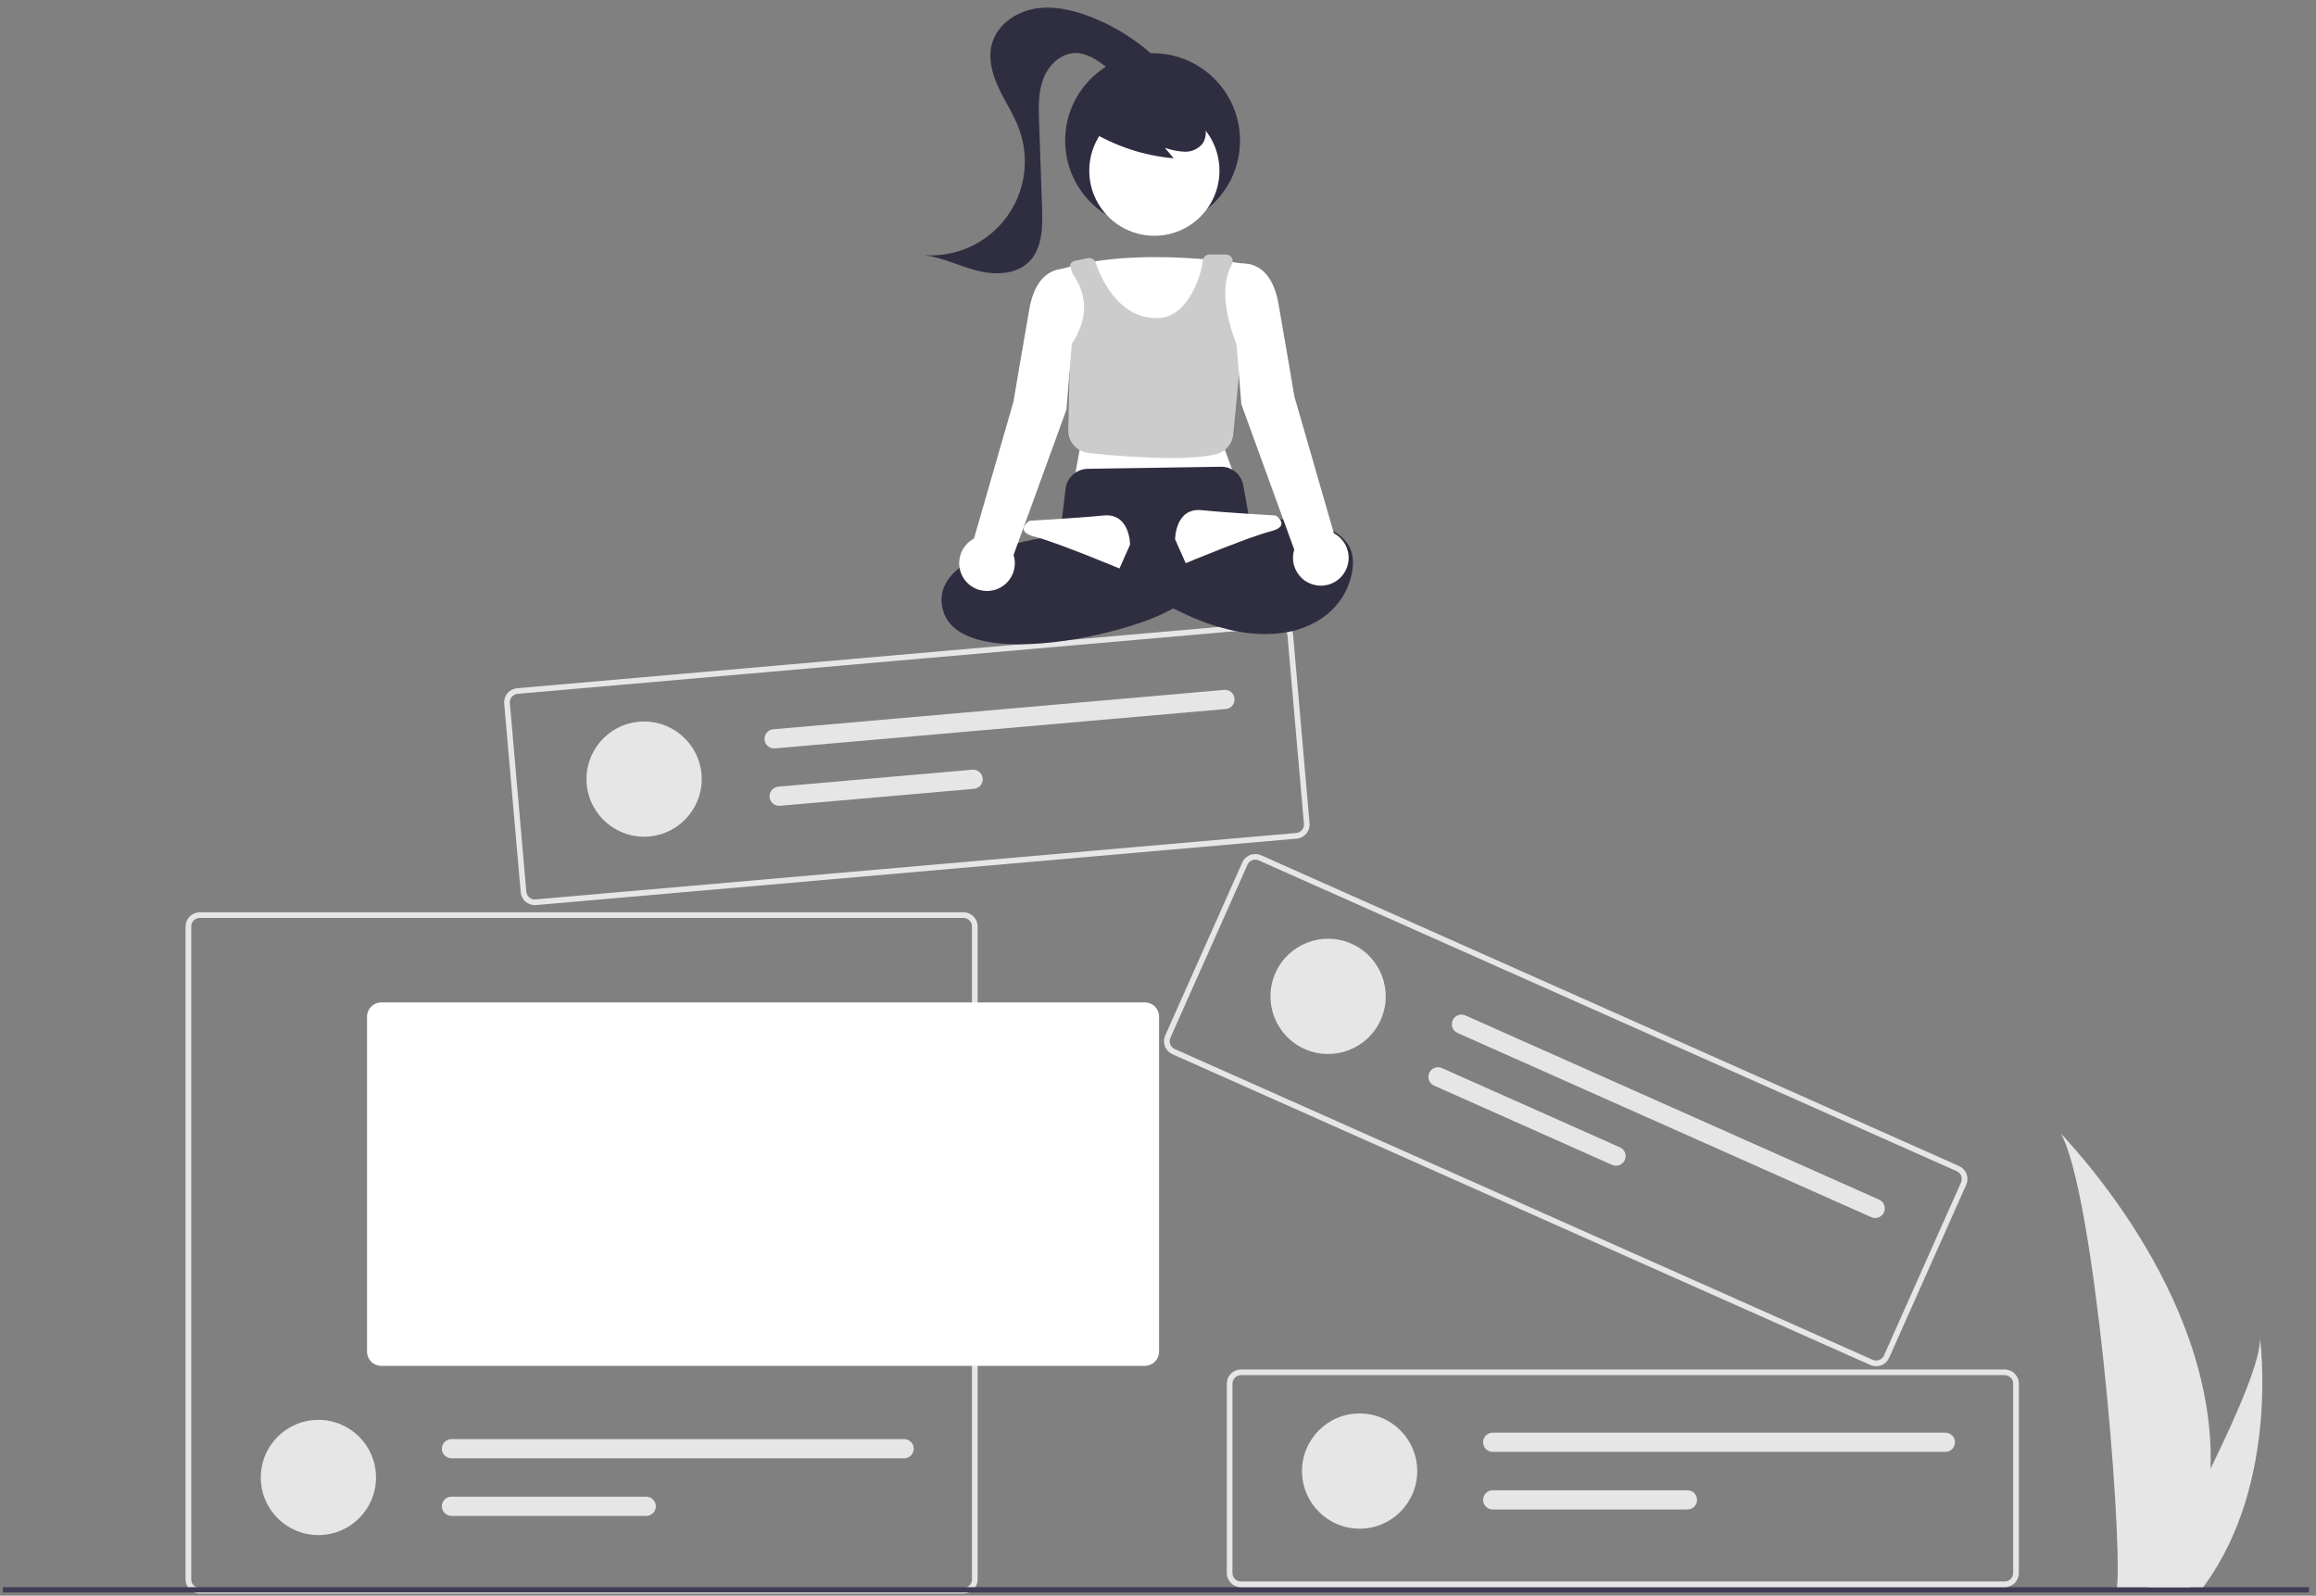 <svg width="238" height="164" viewBox="0 0 238 164" fill="none" xmlns="http://www.w3.org/2000/svg">
<rect x="0" y="0" width="238" height="164" fill="#808080" stroke="none"/>
<g clip-path="url(#clip0_27_347)">
<path d="M99.01 163.784H20.524C20.139 163.784 19.77 163.63 19.497 163.358C19.225 163.085 19.071 162.716 19.071 162.331V95.215C19.071 94.829 19.225 94.46 19.497 94.187C19.77 93.915 20.139 93.762 20.524 93.761H99.01C99.395 93.762 99.765 93.915 100.037 94.187C100.31 94.46 100.463 94.829 100.463 95.215V162.33C100.463 162.716 100.31 163.085 100.037 163.358C99.765 163.63 99.395 163.783 99.01 163.784V163.784ZM20.524 94.341C20.293 94.342 20.072 94.434 19.909 94.597C19.745 94.76 19.653 94.982 19.653 95.213V162.33C19.653 162.561 19.745 162.783 19.909 162.946C20.072 163.109 20.293 163.201 20.524 163.202H99.01C99.241 163.201 99.462 163.109 99.626 162.946C99.789 162.783 99.881 162.561 99.881 162.33V95.215C99.881 94.984 99.789 94.762 99.626 94.599C99.462 94.436 99.241 94.344 99.01 94.343L20.524 94.341Z" fill="#E6E6E6"/>
<path d="M32.719 157.769C35.989 157.769 38.64 155.119 38.64 151.849C38.64 148.579 35.989 145.928 32.719 145.928C29.45 145.928 26.799 148.579 26.799 151.849C26.799 155.119 29.45 157.769 32.719 157.769Z" fill="#E6E6E6"/>
<path d="M46.393 147.902C46.132 147.902 45.881 148.006 45.696 148.191C45.511 148.376 45.407 148.627 45.407 148.888C45.407 149.15 45.511 149.401 45.696 149.586C45.881 149.771 46.132 149.875 46.393 149.875H92.912C93.174 149.875 93.425 149.771 93.61 149.586C93.795 149.401 93.899 149.15 93.899 148.888C93.899 148.627 93.795 148.376 93.61 148.191C93.425 148.006 93.174 147.902 92.912 147.902H46.393Z" fill="#E6E6E6"/>
<path d="M46.393 153.823C46.132 153.823 45.881 153.926 45.696 154.112C45.511 154.297 45.407 154.548 45.407 154.809C45.407 155.071 45.511 155.322 45.696 155.507C45.881 155.692 46.132 155.796 46.393 155.796H66.411C66.672 155.796 66.923 155.692 67.108 155.507C67.293 155.322 67.397 155.071 67.397 154.809C67.397 154.548 67.293 154.297 67.108 154.112C66.923 153.926 66.672 153.823 66.411 153.823H46.393Z" fill="#E6E6E6"/>
<path d="M117.658 140.375H39.172C38.786 140.374 38.417 140.221 38.144 139.949C37.872 139.676 37.719 139.307 37.718 138.921V104.478C37.719 104.092 37.872 103.723 38.144 103.45C38.417 103.178 38.786 103.025 39.172 103.024H117.658C118.043 103.025 118.413 103.178 118.685 103.45C118.957 103.723 119.111 104.092 119.111 104.478V138.921C119.111 139.307 118.957 139.676 118.685 139.949C118.413 140.221 118.043 140.374 117.658 140.375Z" fill="white"/>
<path d="M55.155 115.03C54.893 115.03 54.642 115.134 54.457 115.319C54.272 115.504 54.168 115.755 54.168 116.016C54.168 116.278 54.272 116.529 54.457 116.714C54.642 116.899 54.893 117.003 55.155 117.003H101.674C101.935 117.003 102.186 116.899 102.371 116.714C102.556 116.529 102.66 116.278 102.66 116.016C102.66 115.755 102.556 115.504 102.371 115.319C102.186 115.134 101.935 115.03 101.674 115.03H55.155Z" fill="white"/>
<path d="M55.155 120.747C54.893 120.747 54.642 120.851 54.457 121.036C54.272 121.221 54.168 121.472 54.168 121.734C54.168 121.996 54.272 122.247 54.457 122.432C54.642 122.617 54.893 122.721 55.155 122.721H101.674C101.935 122.721 102.186 122.617 102.371 122.432C102.556 122.247 102.66 121.996 102.66 121.734C102.66 121.472 102.556 121.221 102.371 121.036C102.186 120.851 101.935 120.747 101.674 120.747H55.155Z" fill="white"/>
<path d="M55.155 126.396C54.893 126.396 54.642 126.5 54.457 126.685C54.272 126.87 54.168 127.121 54.168 127.382C54.168 127.644 54.272 127.895 54.457 128.08C54.642 128.265 54.893 128.369 55.155 128.369H75.172C75.433 128.369 75.684 128.265 75.87 128.08C76.055 127.895 76.159 127.644 76.159 127.382C76.159 127.121 76.055 126.87 75.87 126.685C75.684 126.5 75.433 126.396 75.172 126.396H55.155Z" fill="white"/>
<path d="M237.271 163.124H0.289V163.669H237.271V163.124Z" fill="#3F3D56"/>
<path d="M206.01 163.124H127.524C127.139 163.124 126.769 162.971 126.497 162.698C126.225 162.426 126.071 162.056 126.071 161.671V142.202C126.071 141.816 126.225 141.447 126.497 141.175C126.769 140.902 127.139 140.749 127.524 140.748H206.01C206.395 140.749 206.765 140.902 207.037 141.175C207.31 141.447 207.463 141.816 207.463 142.202V161.671C207.463 162.056 207.31 162.426 207.037 162.698C206.765 162.971 206.395 163.124 206.01 163.124ZM127.524 141.328C127.293 141.329 127.072 141.421 126.909 141.584C126.745 141.748 126.653 141.969 126.653 142.2V161.669C126.653 161.9 126.745 162.121 126.909 162.284C127.072 162.448 127.293 162.54 127.524 162.54H206.01C206.241 162.54 206.462 162.448 206.626 162.284C206.789 162.121 206.881 161.9 206.881 161.669V142.202C206.881 141.971 206.789 141.749 206.626 141.586C206.462 141.423 206.241 141.331 206.01 141.33L127.524 141.328Z" fill="#E6E6E6"/>
<path d="M139.719 157.11C142.989 157.11 145.64 154.459 145.64 151.189C145.64 147.919 142.989 145.269 139.719 145.269C136.45 145.269 133.799 147.919 133.799 151.189C133.799 154.459 136.45 157.11 139.719 157.11Z" fill="#E6E6E6"/>
<path d="M153.393 147.242C153.132 147.242 152.881 147.346 152.696 147.531C152.511 147.716 152.407 147.967 152.407 148.229C152.407 148.491 152.511 148.741 152.696 148.927C152.881 149.112 153.132 149.216 153.393 149.216H199.912C200.174 149.216 200.425 149.112 200.61 148.927C200.795 148.741 200.899 148.491 200.899 148.229C200.899 147.967 200.795 147.716 200.61 147.531C200.425 147.346 200.174 147.242 199.912 147.242H153.393Z" fill="#E6E6E6"/>
<path d="M153.393 153.163C153.132 153.163 152.881 153.267 152.696 153.452C152.511 153.637 152.407 153.888 152.407 154.15C152.407 154.411 152.511 154.662 152.696 154.847C152.881 155.032 153.132 155.136 153.393 155.136H173.411C173.672 155.136 173.923 155.032 174.108 154.847C174.293 154.662 174.397 154.411 174.397 154.15C174.397 153.888 174.293 153.637 174.108 153.452C173.923 153.267 173.672 153.163 173.411 153.163H153.393Z" fill="#E6E6E6"/>
<path d="M192.213 140.291L120.477 108.347C120.125 108.19 119.85 107.9 119.712 107.54C119.574 107.18 119.584 106.78 119.74 106.427L127.664 88.632C127.822 88.28 128.112 88.005 128.472 87.867C128.832 87.729 129.232 87.739 129.584 87.896L201.32 119.839C201.672 119.997 201.948 120.287 202.086 120.647C202.224 121.007 202.214 121.407 202.057 121.759L194.133 139.554C193.976 139.906 193.686 140.181 193.326 140.319C192.966 140.457 192.566 140.447 192.213 140.291ZM129.348 88.426C129.137 88.332 128.897 88.326 128.681 88.409C128.466 88.492 128.292 88.657 128.197 88.868L120.273 106.662C120.18 106.874 120.174 107.113 120.256 107.329C120.339 107.545 120.504 107.719 120.715 107.813L192.451 139.757C192.662 139.851 192.902 139.857 193.118 139.774C193.333 139.691 193.508 139.526 193.602 139.315L201.525 121.522C201.619 121.311 201.625 121.071 201.542 120.856C201.459 120.64 201.294 120.466 201.083 120.371L129.348 88.426Z" fill="#E6E6E6"/>
<path d="M134.071 107.813C137.06 109.144 140.561 107.8 141.892 104.812C143.223 101.823 141.879 98.321 138.89 96.991C135.902 95.66 132.4 97.004 131.069 99.992C129.739 102.981 131.082 106.482 134.071 107.813Z" fill="#E6E6E6"/>
<path d="M150.585 104.359C150.346 104.253 150.074 104.246 149.83 104.34C149.585 104.433 149.388 104.621 149.282 104.86C149.175 105.099 149.168 105.371 149.262 105.615C149.356 105.859 149.543 106.057 149.782 106.163L192.3 125.096C192.539 125.203 192.811 125.21 193.055 125.116C193.3 125.022 193.497 124.835 193.603 124.596C193.71 124.357 193.717 124.085 193.623 123.841C193.529 123.596 193.342 123.399 193.103 123.293L150.585 104.359Z" fill="#E6E6E6"/>
<path d="M148.176 109.771C147.937 109.665 147.665 109.657 147.42 109.751C147.176 109.845 146.979 110.032 146.872 110.271C146.766 110.51 146.759 110.782 146.853 111.027C146.946 111.271 147.133 111.468 147.373 111.575L165.668 119.722C165.907 119.828 166.179 119.835 166.424 119.742C166.668 119.648 166.865 119.461 166.972 119.221C167.078 118.982 167.085 118.711 166.992 118.466C166.898 118.222 166.711 118.025 166.471 117.918L148.176 109.771Z" fill="#E6E6E6"/>
<path d="M133.254 86.192L55.082 93.02C54.698 93.053 54.317 92.933 54.022 92.685C53.727 92.437 53.542 92.083 53.508 91.699L51.814 72.308C51.781 71.924 51.901 71.543 52.149 71.248C52.397 70.953 52.751 70.768 53.135 70.734L131.307 63.905C131.691 63.872 132.072 63.993 132.367 64.241C132.662 64.488 132.847 64.843 132.881 65.227L134.575 84.618C134.608 85.001 134.487 85.383 134.24 85.678C133.992 85.973 133.637 86.158 133.254 86.192ZM53.185 71.311C52.956 71.332 52.743 71.443 52.595 71.62C52.446 71.797 52.374 72.025 52.394 72.255L54.087 91.646C54.108 91.876 54.219 92.089 54.396 92.237C54.572 92.385 54.801 92.458 55.031 92.438L133.203 85.61C133.433 85.59 133.645 85.479 133.794 85.302C133.942 85.125 134.015 84.897 133.995 84.666L132.301 65.277C132.281 65.047 132.17 64.835 131.993 64.686C131.816 64.538 131.588 64.466 131.358 64.485L53.185 71.311Z" fill="#E6E6E6"/>
<path d="M66.705 85.969C69.962 85.684 72.371 82.814 72.087 79.557C71.802 76.3 68.931 73.891 65.675 74.175C62.418 74.46 60.008 77.33 60.293 80.587C60.577 83.844 63.448 86.253 66.705 85.969Z" fill="#E6E6E6"/>
<path d="M79.465 74.951C79.204 74.974 78.964 75.099 78.795 75.299C78.627 75.5 78.546 75.759 78.568 76.019C78.591 76.28 78.716 76.521 78.917 76.689C79.117 76.858 79.376 76.939 79.637 76.916L125.969 72.869C126.23 72.847 126.471 72.721 126.639 72.521C126.807 72.32 126.889 72.061 126.866 71.801C126.844 71.54 126.718 71.299 126.518 71.131C126.317 70.963 126.058 70.881 125.798 70.904L79.465 74.951Z" fill="#E6E6E6"/>
<path d="M79.98 80.848C79.72 80.871 79.479 80.996 79.311 81.197C79.142 81.397 79.061 81.656 79.083 81.917C79.106 82.177 79.231 82.418 79.432 82.586C79.632 82.755 79.891 82.836 80.152 82.814L100.089 81.072C100.35 81.049 100.591 80.924 100.759 80.724C100.927 80.523 101.009 80.264 100.986 80.003C100.963 79.743 100.838 79.502 100.637 79.334C100.437 79.165 100.178 79.084 99.917 79.106L79.98 80.848Z" fill="#E6E6E6"/>
<path d="M118.444 23.438C123.407 23.438 127.429 19.415 127.429 14.453C127.429 9.491 123.407 5.468 118.444 5.468C113.482 5.468 109.459 9.491 109.459 14.453C109.459 19.415 113.482 23.438 118.444 23.438Z" fill="#2F2E41"/>
<path d="M118.627 24.232C122.32 24.232 125.314 21.238 125.314 17.544C125.314 13.851 122.32 10.857 118.627 10.857C114.933 10.857 111.939 13.851 111.939 17.544C111.939 21.238 114.933 24.232 118.627 24.232Z" fill="white"/>
<path d="M128.79 27.25C128.79 27.25 116.538 25.071 108.643 27.794L110.957 46.172L110.412 49.167L126.748 48.623L125.659 45.628L128.79 27.25Z" fill="white"/>
<path d="M120.276 47.082C117.455 47.048 114.638 46.87 111.836 46.547C111.26 46.484 110.729 46.207 110.348 45.771C109.967 45.336 109.763 44.773 109.777 44.194L109.976 35.599L109.999 35.566C112.366 32.137 111.213 29.633 110.326 28.284C110.138 28 110.039 27.666 110.039 27.325C109.903 27.135 109.873 27.436 109.958 27.222C109.999 27.116 110.067 27.022 110.154 26.949C110.242 26.876 110.346 26.826 110.457 26.803L111.809 26.533C111.971 26.501 112.14 26.529 112.283 26.611C112.426 26.694 112.534 26.826 112.587 26.983C113.041 28.338 114.811 32.698 118.867 32.697C122.256 32.697 123.52 27.902 123.596 26.794C123.608 26.622 123.685 26.462 123.811 26.344C123.937 26.227 124.102 26.162 124.274 26.162H125.963C126.069 26.159 126.175 26.181 126.273 26.225C126.37 26.269 126.456 26.334 126.525 26.416C126.609 26.52 126.66 26.647 126.672 26.78C126.684 26.914 126.656 27.048 126.591 27.165C124.665 30.707 127.48 36.313 127.509 36.368L127.527 36.403L126.733 44.651C126.684 45.135 126.486 45.591 126.165 45.956C125.844 46.322 125.416 46.577 124.943 46.687C123.714 46.975 122.054 47.082 120.276 47.082Z" fill="#CCCCCC"/>
<path d="M104.728 66.219C102.898 66.219 101.224 66.018 99.893 65.542C98.311 64.976 97.317 64.06 96.94 62.819C96.762 62.291 96.709 61.73 96.784 61.178C96.86 60.627 97.063 60.1 97.377 59.641C99.718 56.137 107.838 55.148 108.928 55.032L109.505 50.221C109.574 49.666 109.84 49.154 110.255 48.78C110.671 48.406 111.208 48.194 111.767 48.183L125.443 47.97C125.993 47.956 126.529 48.141 126.953 48.49C127.378 48.838 127.664 49.328 127.758 49.869L128.535 54.144L119.567 58.493L120.923 62.29L120.834 62.349C118.209 64.099 110.661 66.219 104.728 66.219Z" fill="#2F2E41"/>
<path d="M127.292 53.523C127.292 53.523 139.817 51.89 139 58.424C138.183 64.959 128.654 69.587 114.224 58.424L115.857 55.157C115.857 55.157 124.025 57.335 127.292 55.702V53.523Z" fill="#2F2E41"/>
<path d="M116.13 55.974C116.13 55.974 116.13 52.707 113.407 52.979C110.684 53.251 105.783 53.523 105.783 53.523C105.783 53.523 104.15 54.613 106.328 55.157C108.506 55.702 115.041 58.424 115.041 58.424L116.13 55.974Z" fill="white"/>
<path d="M120.758 55.429C120.758 55.429 120.758 52.162 123.481 52.434C126.204 52.707 131.104 52.979 131.104 52.979C131.104 52.979 132.738 54.068 130.56 54.612C128.382 55.157 121.847 57.88 121.847 57.88L120.758 55.429Z" fill="white"/>
<path d="M137.073 54.81L133.01 40.727C133.01 40.727 132.194 35.826 131.377 31.197C130.56 26.569 127.565 27.113 127.565 27.113L127.021 27.386V34.737L127.565 41.544L133.001 56.491C132.841 57.01 132.832 57.563 132.974 58.086C133.117 58.609 133.405 59.081 133.806 59.447C134.207 59.812 134.704 60.056 135.238 60.15C135.772 60.244 136.322 60.184 136.824 59.977C137.325 59.77 137.757 59.424 138.07 58.981C138.382 58.537 138.562 58.014 138.588 57.472C138.614 56.93 138.486 56.392 138.217 55.921C137.949 55.449 137.552 55.064 137.073 54.809V54.81Z" fill="white"/>
<path d="M109.595 27.658C109.595 27.658 106.6 27.113 105.783 31.742C104.966 36.37 104.149 41.271 104.149 41.271L100.087 55.355C99.608 55.609 99.211 55.995 98.942 56.466C98.674 56.938 98.546 57.476 98.572 58.018C98.598 58.559 98.778 59.083 99.09 59.526C99.402 59.97 99.835 60.315 100.336 60.522C100.837 60.729 101.387 60.789 101.922 60.696C102.456 60.602 102.952 60.358 103.353 59.992C103.754 59.627 104.043 59.155 104.185 58.632C104.328 58.108 104.319 57.555 104.159 57.037L109.595 42.089L110.139 35.282V28.539C110.139 28.356 110.088 28.177 109.992 28.021C109.896 27.865 109.758 27.74 109.595 27.658Z" fill="white"/>
<path d="M112.006 13.436C114.618 15.03 117.562 16.001 120.61 16.271L119.703 15.184C120.363 15.428 121.058 15.566 121.762 15.593C122.114 15.603 122.464 15.531 122.783 15.381C123.102 15.232 123.382 15.01 123.6 14.733C123.777 14.445 123.883 14.119 123.908 13.781C123.932 13.444 123.875 13.106 123.74 12.796C123.464 12.177 123.034 11.639 122.491 11.233C121.528 10.472 120.392 9.96 119.184 9.744C117.976 9.528 116.733 9.615 115.567 9.996C114.766 10.235 114.049 10.694 113.497 11.322C113.226 11.638 113.038 12.017 112.95 12.424C112.861 12.83 112.875 13.253 112.99 13.653" fill="#2F2E41"/>
<path d="M119.29 6.465C117.181 4.327 114.628 2.676 111.812 1.63C110.005 0.961 108.037 0.547 106.148 0.927C104.258 1.308 102.472 2.615 101.944 4.469C101.513 5.985 101.958 7.617 102.627 9.045C103.296 10.472 104.189 11.794 104.73 13.276C105.283 14.786 105.449 16.411 105.214 18.002C104.979 19.593 104.35 21.1 103.385 22.387C102.42 23.674 101.148 24.698 99.686 25.369C98.224 26.04 96.618 26.334 95.013 26.226C96.87 26.475 98.581 27.348 100.396 27.812C102.211 28.277 104.353 28.245 105.702 26.945C107.129 25.57 107.157 23.333 107.088 21.352L106.78 12.518C106.728 11.017 106.683 9.467 107.225 8.065C107.766 6.664 109.054 5.436 110.556 5.449C111.695 5.459 112.703 6.148 113.616 6.829C114.53 7.509 115.495 8.235 116.63 8.336C117.766 8.437 119.06 7.598 118.975 6.462" fill="#2F2E41"/>
<path d="M227.166 150.936C227.058 154.984 226.38 158.997 225.152 162.857C225.124 162.946 225.094 163.035 225.065 163.124H217.547C217.554 163.044 217.563 162.954 217.571 162.857C218.072 157.094 215.208 122.438 211.752 116.44C212.055 116.926 227.749 132.624 227.166 150.936Z" fill="#E6E6E6"/>
<path d="M226.601 162.857C226.538 162.946 226.472 163.036 226.405 163.124H220.765C220.808 163.048 220.857 162.958 220.915 162.857C221.847 161.175 224.604 156.147 227.164 150.935C229.914 145.334 232.439 139.521 232.227 137.417C232.292 137.891 234.196 152.358 226.601 162.857Z" fill="#E6E6E6"/>
</g>
<defs>
<clipPath id="clip0_27_347">
<rect width="236.982" height="163.002" fill="white" transform="translate(0.289 0.782)"/>
</clipPath>
</defs>
</svg>
